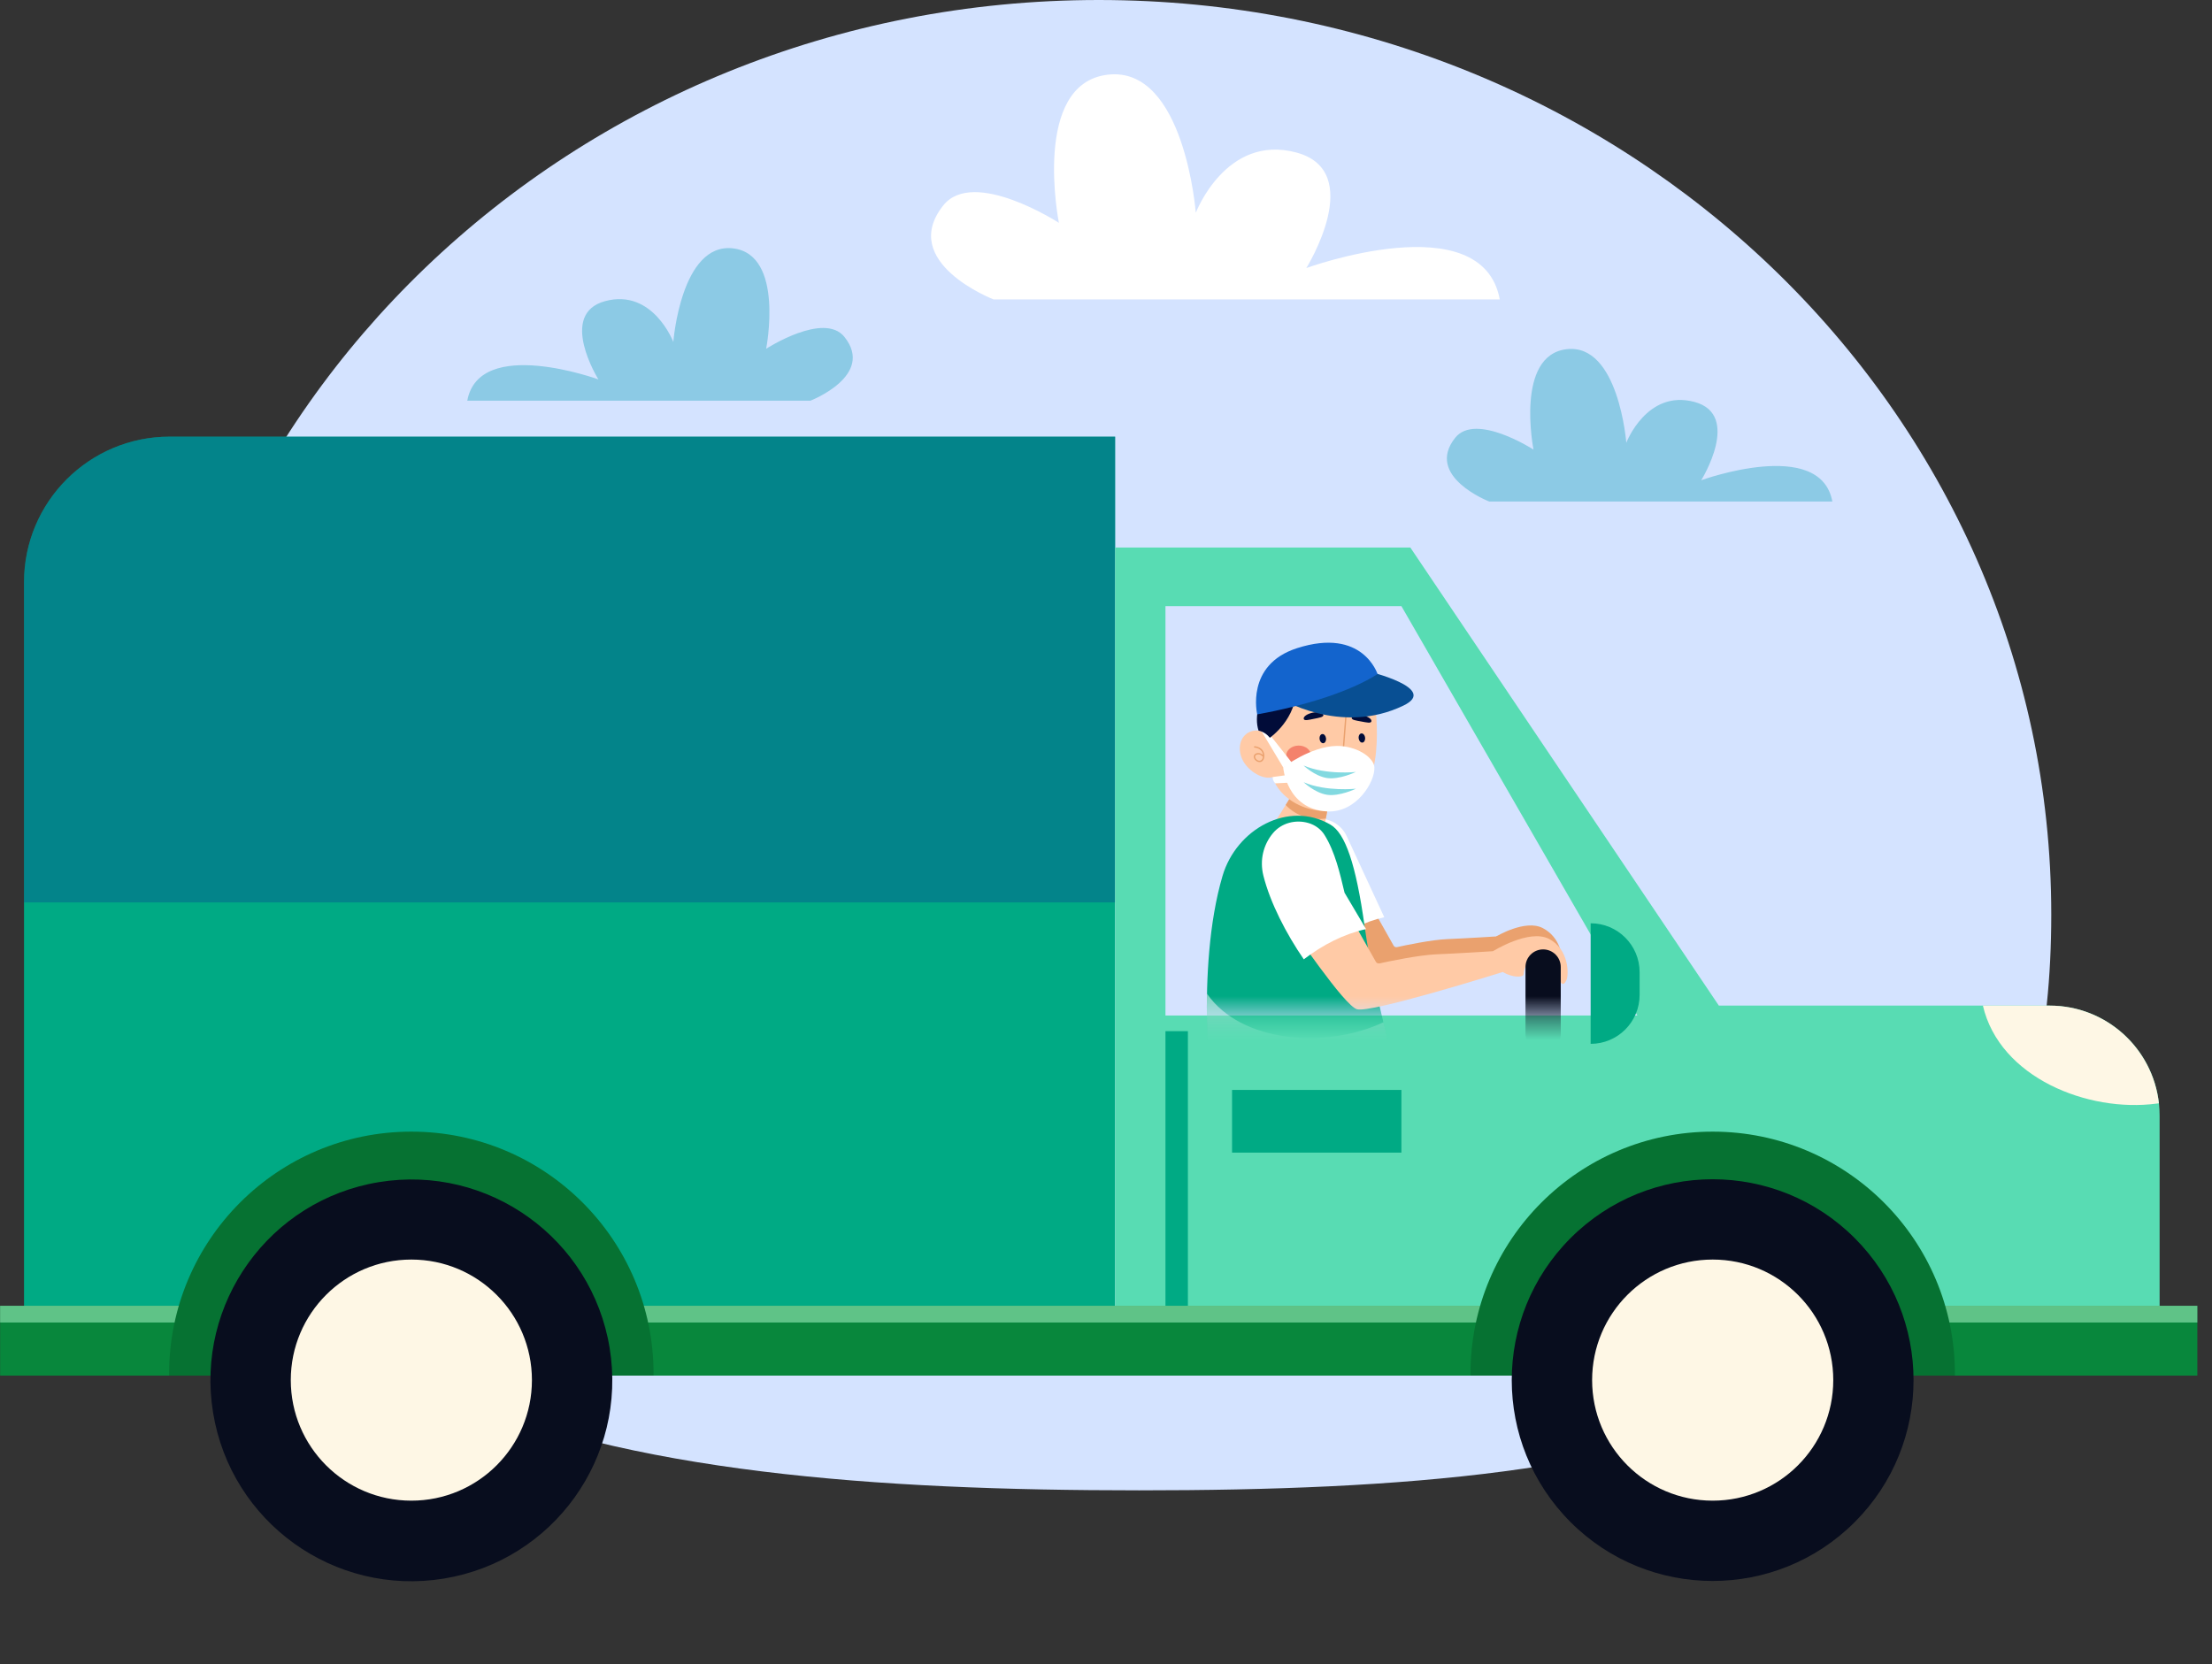 <svg width="101" height="76" viewBox="0 0 101 76" fill="none" xmlns="http://www.w3.org/2000/svg">
<rect x="0" y="0" width="101" height="76" fill="#333333" stroke="none"/>
<path d="M6.674 41.766C6.674 64.833 27.991 68.062 52.012 68.062C76.033 68.062 93.661 64.833 93.661 41.766C93.661 18.699 74.189 0 50.168 0C26.146 0 6.674 18.699 6.674 41.766Z" fill="#D4E3FF"/>
<path d="M50.917 59.944H1.097V26.591C1.097 22.918 4.075 19.941 7.747 19.941H50.917V59.944Z" fill="#00AA84"/>
<path opacity="0.42" d="M50.917 41.21V19.941H7.747C4.075 19.941 1.097 22.918 1.097 26.591V41.211L50.917 41.21Z" fill="#084F93"/>
<path d="M50.917 25.004V59.944H98.608V50.947C98.608 48.173 96.359 45.925 93.585 45.925H78.483L64.395 25.004H50.917Z" fill="#58DCB3"/>
<path d="M93.585 45.925H90.539C91.303 49.217 95.341 50.816 98.465 50.4C98.501 50.396 98.538 50.39 98.575 50.386C98.295 47.876 96.169 45.925 93.585 45.925Z" fill="#FEF7E5"/>
<path d="M53.215 27.682V46.376H74.762L63.989 27.682H53.215Z" fill="#D5E3FF"/>
<path d="M54.239 47.092H53.215V59.944H54.239V47.092Z" fill="#00AA84"/>
<path d="M63.988 49.776H56.256V52.638H63.988V49.776Z" fill="#00AA84"/>
<path d="M100.331 59.633H0.005V62.822H100.331V59.633Z" fill="#08873C"/>
<path opacity="0.5" d="M100.331 59.633H0.005V60.397H100.331V59.633Z" fill="#B6FFD3"/>
<path d="M89.259 62.822C89.259 62.794 89.261 62.767 89.261 62.74C89.261 56.632 84.309 51.68 78.201 51.68C72.093 51.68 67.142 56.632 67.142 62.74C67.142 62.767 67.143 62.794 67.144 62.822H89.259Z" fill="#067232"/>
<path d="M84.685 69.514C88.268 65.932 88.268 60.124 84.685 56.541C81.103 52.959 75.295 52.959 71.713 56.541C68.131 60.124 68.131 65.932 71.713 69.514C75.295 73.096 81.103 73.096 84.685 69.514Z" fill="#080D1E"/>
<path d="M78.201 68.533C81.242 68.533 83.707 66.068 83.707 63.027C83.707 59.987 81.242 57.522 78.201 57.522C75.161 57.522 72.696 59.987 72.696 63.027C72.696 66.068 75.161 68.533 78.201 68.533Z" fill="#FEF7E5"/>
<path d="M29.84 62.822C29.84 62.794 29.842 62.767 29.842 62.74C29.842 56.632 24.89 51.68 18.782 51.68C12.674 51.68 7.722 56.632 7.722 62.74C7.722 62.767 7.724 62.794 7.724 62.822H29.84Z" fill="#067232"/>
<path d="M20.265 72.092C25.264 71.273 28.654 66.557 27.836 61.558C27.018 56.558 22.301 53.168 17.302 53.986C12.302 54.804 8.912 59.521 9.73 64.52C10.549 69.52 15.265 72.91 20.265 72.092Z" fill="#080D1E"/>
<path d="M18.782 68.533C21.823 68.533 24.288 66.068 24.288 63.027C24.288 59.987 21.823 57.522 18.782 57.522C15.742 57.522 13.277 59.987 13.277 63.027C13.277 66.068 15.742 68.533 18.782 68.533Z" fill="#FEF7E5"/>
<mask id="mask0_2093_90849" style="mask-type:luminance" maskUnits="userSpaceOnUse" x="53" y="27" width="22" height="20">
<path d="M53.215 27.682V46.376H74.762L63.989 27.682H53.215Z" fill="white"/>
</mask>
<g mask="url(#mask0_2093_90849)">
<path d="M59.92 40.728C59.835 40.772 59.747 41.16 59.802 41.23C60.339 41.918 62.365 44.968 62.881 45.098C63.443 45.24 68.061 43.811 68.964 43.529C69.047 43.503 69.094 43.414 69.067 43.336L68.896 42.83C68.876 42.772 68.821 42.735 68.758 42.739C68.342 42.765 66.798 42.86 66.094 42.887C65.365 42.915 64.143 43.175 63.786 43.254C63.724 43.267 63.665 43.241 63.635 43.189L61.804 39.941C61.767 39.876 61.684 39.854 61.614 39.891L59.92 40.728Z" fill="#EAA16E"/>
<path d="M60.287 37.391C59.357 37.768 58.837 38.77 59.081 39.744C59.354 40.83 59.995 42.073 60.703 43.105C61.462 42.524 62.309 42.087 63.206 41.889L61.49 38.185C61.272 37.713 60.806 37.406 60.287 37.391Z" fill="white"/>
<path d="M68.317 42.767C68.317 42.767 69.637 41.97 70.439 42.382C71.24 42.794 71.378 43.702 71.263 43.942C71.147 44.182 71.002 44.119 70.942 43.658C70.882 43.199 70.634 42.784 70.19 42.888C69.746 42.993 69.551 43.451 69.549 43.692C69.548 43.932 68.177 43.748 68.317 42.767Z" fill="#EAA16E"/>
<path d="M57.931 38.009L59.057 36.19L60.792 36.042L60.294 38.666L57.931 38.009Z" fill="#FFCAA6"/>
<path d="M59.057 36.19L58.703 36.763C59.19 37.278 59.86 37.464 60.538 37.382L60.793 36.041L59.057 36.19Z" fill="#EAA16E"/>
<path d="M60.75 37.661C61.421 38.053 61.909 39.444 62.309 42.305C62.779 45.674 63.731 48.799 63.731 48.799C63.731 48.799 59.777 51.275 55.337 50.31C55.337 50.31 54.569 44.259 55.82 40.005C56.448 37.868 58.827 36.538 60.75 37.661Z" fill="#00AA84"/>
<path opacity="0.5" d="M62.964 46.776C60.502 47.852 56.688 47.646 55.112 45.382C55.055 48.083 55.336 50.31 55.336 50.31C59.777 51.275 63.731 48.799 63.731 48.799C63.731 48.799 63.475 47.96 63.164 46.684C63.101 46.719 63.035 46.751 62.964 46.776Z" fill="white"/>
<path d="M58.256 33.893C58.573 34.38 58.626 35.171 58.227 35.431C57.827 35.69 57.126 35.319 56.809 34.832C56.493 34.344 56.56 33.739 56.96 33.48C57.359 33.22 57.94 33.405 58.256 33.893Z" fill="#FFCAA6"/>
<path d="M62.72 31.667C62.737 31.716 63.313 35.096 62.085 36.366C60.858 37.636 58.699 36.919 58.159 35.639C57.694 34.535 57.581 32.445 58.444 31.156C59.309 29.867 61.821 29.133 62.72 31.667Z" fill="#FFCAA6"/>
<path d="M61.425 32.689C61.381 33.25 61.337 33.811 61.293 34.373C61.287 34.453 61.281 34.533 61.274 34.612C61.282 34.602 61.29 34.592 61.297 34.582C61.175 34.608 61.053 34.633 60.932 34.658C60.892 34.666 60.909 34.726 60.948 34.718C61.07 34.693 61.192 34.667 61.314 34.642C61.328 34.639 61.335 34.625 61.336 34.612C61.38 34.051 61.424 33.49 61.468 32.928C61.474 32.849 61.48 32.769 61.486 32.689C61.49 32.649 61.428 32.65 61.425 32.689Z" fill="#EAA16E"/>
<path d="M60.546 33.714C60.56 33.83 60.506 33.931 60.425 33.941C60.344 33.951 60.267 33.865 60.253 33.75C60.239 33.634 60.293 33.532 60.374 33.523C60.455 33.512 60.532 33.598 60.546 33.714Z" fill="#010C39"/>
<path d="M62.33 33.686C62.344 33.802 62.29 33.903 62.209 33.913C62.128 33.923 62.052 33.837 62.037 33.722C62.023 33.606 62.078 33.504 62.158 33.494C62.239 33.484 62.316 33.57 62.33 33.686Z" fill="#010C39"/>
<path d="M57.285 34.142C57.29 34.143 57.295 34.143 57.301 34.144C57.304 34.144 57.307 34.144 57.31 34.145C57.312 34.145 57.304 34.144 57.313 34.145C57.321 34.146 57.33 34.148 57.338 34.15C57.382 34.158 57.425 34.171 57.465 34.191C57.583 34.247 57.657 34.352 57.665 34.484C57.672 34.595 57.639 34.745 57.505 34.742C57.459 34.741 57.412 34.72 57.377 34.688C57.339 34.653 57.303 34.598 57.31 34.544C57.317 34.485 57.381 34.457 57.434 34.453C57.506 34.447 57.577 34.474 57.623 34.531C57.648 34.561 57.692 34.517 57.667 34.487C57.578 34.378 57.364 34.344 57.274 34.47C57.188 34.592 57.314 34.749 57.43 34.79C57.487 34.81 57.552 34.809 57.606 34.78C57.667 34.747 57.703 34.682 57.718 34.616C57.754 34.45 57.7 34.274 57.56 34.174C57.483 34.119 57.381 34.085 57.286 34.08C57.245 34.078 57.246 34.14 57.285 34.142Z" fill="#EAA16E"/>
<path d="M62.65 34.873C62.652 35.077 62.449 35.245 62.197 35.248C61.944 35.251 61.737 35.088 61.735 34.884C61.733 34.68 61.935 34.512 62.188 34.509C62.44 34.506 62.647 34.669 62.65 34.873Z" fill="#F4826C"/>
<path d="M59.861 34.5C59.864 34.752 59.613 34.96 59.3 34.964C58.987 34.968 58.731 34.766 58.728 34.513C58.725 34.261 58.976 34.053 59.289 34.049C59.602 34.045 59.858 34.247 59.861 34.5Z" fill="#F4826C"/>
<path d="M59.528 32.827C59.549 32.932 59.747 32.877 59.995 32.827C60.242 32.777 60.446 32.75 60.425 32.645C60.403 32.54 60.185 32.496 59.938 32.547C59.69 32.597 59.507 32.723 59.528 32.827Z" fill="#010C39"/>
<path d="M61.72 32.775C61.701 32.88 61.905 32.903 62.153 32.949C62.402 32.994 62.6 33.045 62.62 32.94C62.639 32.835 62.453 32.712 62.204 32.667C61.956 32.621 61.739 32.67 61.72 32.775Z" fill="#010C39"/>
<path d="M58.59 35.043C58.59 35.043 59.86 34.08 61.033 34.066C61.917 34.055 62.722 34.574 62.754 35.032C62.799 35.693 61.937 37.132 60.591 37.056C58.732 36.951 58.59 35.043 58.59 35.043Z" fill="white"/>
<path d="M61.909 35.254C61.909 35.254 60.556 35.401 59.52 34.959C59.52 34.959 60.025 35.443 60.587 35.531C61.149 35.619 61.909 35.254 61.909 35.254Z" fill="#82D9E0"/>
<path d="M61.914 36.019C61.914 36.019 60.561 36.165 59.524 35.723C59.524 35.723 60.029 36.208 60.591 36.296C61.154 36.384 61.914 36.019 61.914 36.019Z" fill="#82D9E0"/>
<path d="M58.59 35.044L57.619 33.424L57.681 33.183C57.681 33.183 59.029 34.869 59.01 34.869C58.991 34.87 58.59 35.044 58.59 35.044Z" fill="white"/>
<path d="M58.108 35.486L58.78 35.394L58.879 35.742L58.223 35.774C58.223 35.774 58.103 35.647 58.108 35.486Z" fill="white"/>
<path d="M58.601 41.126C58.504 41.176 58.404 41.617 58.466 41.697C59.076 42.478 61.379 45.945 61.966 46.093C62.604 46.254 67.853 44.63 68.878 44.309C68.972 44.28 69.025 44.179 68.995 44.09L68.8 43.514C68.778 43.449 68.716 43.408 68.644 43.412C68.171 43.441 66.416 43.55 65.616 43.58C64.788 43.612 63.399 43.907 62.993 43.996C62.923 44.012 62.855 43.982 62.822 43.923L60.741 40.232C60.7 40.159 60.605 40.134 60.525 40.175L58.601 41.126Z" fill="#FFCAA6"/>
<path d="M61.392 40.769C61.181 39.885 60.961 38.905 60.476 38.129C60.309 37.862 60.042 37.673 59.74 37.585C59.159 37.416 58.516 37.581 58.127 38.044C57.688 38.568 57.507 39.273 57.687 39.992C57.997 41.227 58.726 42.639 59.531 43.811C60.393 43.152 61.355 42.654 62.374 42.43L61.392 40.769Z" fill="white"/>
<path d="M68.168 43.441C68.168 43.441 69.817 42.409 70.727 42.877C71.638 43.346 71.648 44.504 71.517 44.777C71.385 45.049 71.22 44.977 71.151 44.455C71.083 43.932 70.802 43.46 70.297 43.579C69.793 43.698 69.571 44.218 69.569 44.492C69.567 44.766 68.01 44.556 68.168 43.441Z" fill="#FFCAA6"/>
<path d="M57.466 33.368C57.466 33.368 57.75 33.403 57.982 33.692C57.982 33.692 59.243 32.817 59.175 31.374C59.175 31.374 59.367 32.186 60.807 31.806L60.638 31.342C60.638 31.342 61.689 32.46 63.227 32.188C63.227 32.188 62.846 29.605 60.625 29.701C58.404 29.797 57.047 32.09 57.466 33.368Z" fill="#010C39"/>
<path d="M58.392 31.863C58.392 31.863 61.197 33.626 64.094 32.216C65.71 31.43 62.452 30.653 62.452 30.653C62.452 30.653 59.882 31.608 58.392 31.863Z" fill="#084F93"/>
<path d="M57.405 32.624C59.549 32.243 61.661 31.576 62.899 30.786C62.899 30.786 62.229 28.633 59.22 29.602C56.856 30.363 57.405 32.624 57.405 32.624Z" fill="#1364CD"/>
</g>
<mask id="mask1_2093_90849" style="mask-type:luminance" maskUnits="userSpaceOnUse" x="53" y="27" width="22" height="20">
<path d="M53.215 27.682V46.376H74.762L63.989 27.682H53.215Z" fill="white"/>
</mask>
<g mask="url(#mask1_2093_90849)">
<path d="M70.459 48.009C70.015 48.009 69.654 47.649 69.654 47.204V44.163C69.654 43.718 70.015 43.358 70.459 43.358C70.904 43.358 71.264 43.718 71.264 44.163V47.204C71.264 47.649 70.904 48.009 70.459 48.009Z" fill="#080D1E"/>
</g>
<path d="M72.629 47.671V42.165C73.864 42.165 74.865 43.166 74.865 44.4V45.435C74.865 46.67 73.864 47.671 72.629 47.671Z" fill="#00AA84"/>
<path d="M45.366 13.674C45.366 13.674 40.996 11.984 43.072 9.379C44.449 7.652 48.349 10.176 48.349 10.176C48.349 10.176 47.087 3.814 50.586 3.41C54.084 3.007 54.6 9.717 54.6 9.717C54.6 9.717 55.977 6.104 59.188 6.964C62.4 7.824 59.647 12.241 59.647 12.241C59.647 12.241 67.676 9.316 68.479 13.674H45.366V13.674Z" fill="white"/>
<path d="M37.004 18.299C37.004 18.299 39.965 17.154 38.558 15.388C37.625 14.217 34.982 15.928 34.982 15.928C34.982 15.928 35.837 11.616 33.466 11.342C31.094 11.068 30.744 15.617 30.744 15.617C30.744 15.617 29.811 13.167 27.634 13.751C25.457 14.334 27.323 17.327 27.323 17.327C27.323 17.327 21.881 15.345 21.336 18.299H37.004V18.299Z" fill="#8CCAE5"/>
<path d="M67.999 22.904C67.999 22.904 65.037 21.759 66.444 19.993C67.377 18.822 70.02 20.532 70.02 20.532C70.02 20.532 69.165 16.22 71.536 15.947C73.907 15.673 74.257 20.221 74.257 20.221C74.257 20.221 75.19 17.772 77.367 18.355C79.544 18.938 77.678 21.932 77.678 21.932C77.678 21.932 83.121 19.949 83.665 22.904H67.999V22.904Z" fill="#8CCAE5"/>
</svg>
